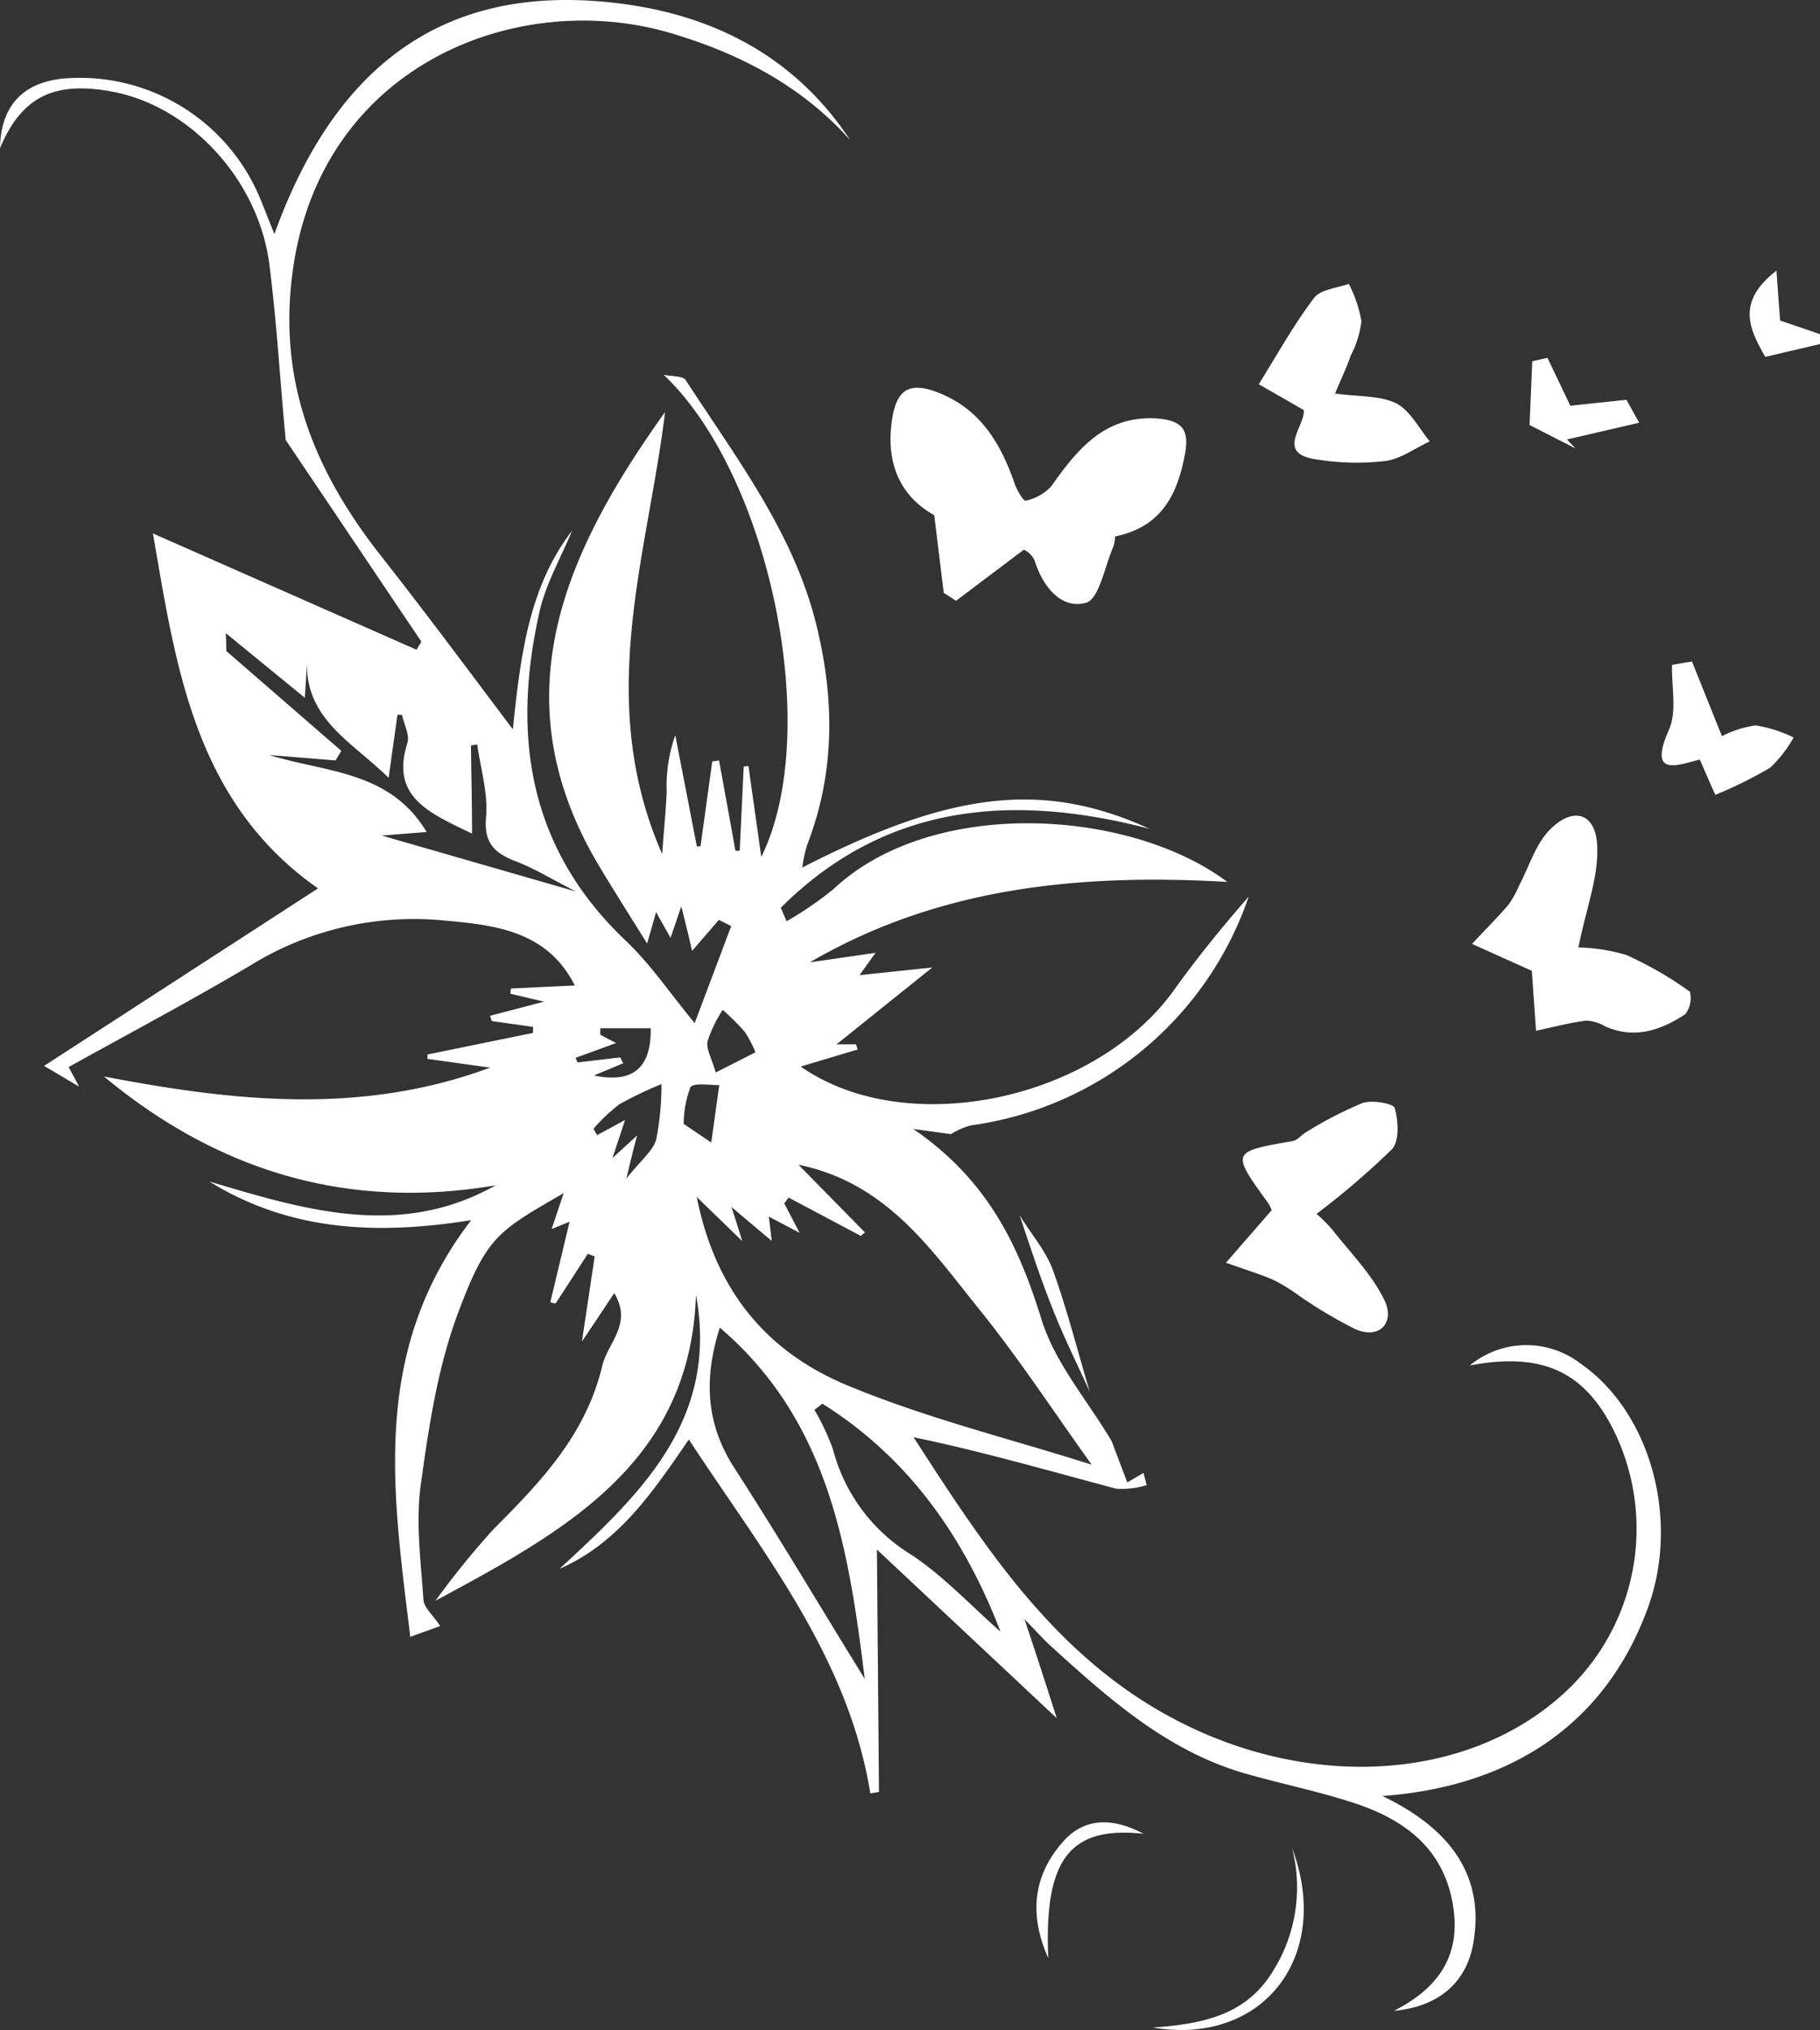 <svg xmlns="http://www.w3.org/2000/svg" viewBox="0 0 168.88 188.34"><rect x="0" y="0" width="168.88" height="188.34" fill="#333333" stroke="none"/><defs><style>.cls-1{fill:#ffffff;}</style></defs><title>Tattoos05</title><g id="Calque_2" data-name="Calque 2"><g id="Tatoo_07_-" data-name="Tatoo 07 -"><path class="cls-1" d="M81.56,166.25c-.06-7.28-.12-14.56-.19-22.49l16.69,15.65c-1.07-3.35-1.89-5.88-3-9.19,1.19,1.22,1.77,1.88,2.41,2.46,5.31,4.83,10.66,9.62,17.74,11.76,3.4,1,6.9,1.69,10.27,2.78,4.56,1.47,8.26,4,9.27,9.13.87,4.45-.69,7.81-5.41,10.21,4.57-.44,6.77-3,7.35-6.18,1.16-6.41-2.21-10.78-8.41-13.75,12.51-.94,20.93-7.13,24.68-17.61,2.92-8.18.13-18.1-6.35-22.55a8.23,8.23,0,0,0-10.22.21c6.85-1.29,10.83.62,13.58,6.51a20.68,20.68,0,0,1-4.83,23.89c-8.58,7.86-22.36,8.93-34.47,3.26s-18.91-16.19-25.9-27c6.37,1.32,12.58,3.12,18.82,4.78a8.21,8.21,0,0,0,2.81-.33l-.29-1.14-1.51.88-1.45-3.83c-2.23-3.76-5.27-7.26-6.52-11.32-2.13-6.89-5-12.92-11.89-17.64l3.5.48a6.94,6.94,0,0,1,1.84-.81,31.79,31.79,0,0,0,25.79-21.23c-2.47,2.83-4.84,5.74-7,8.77-7.45,10.22-24.83,13.81-34.57,7l5.28-1.58-.15-.48-1.81,0,8.89-7.13-6.75.71,1.48-2.07-6.09.88c12-7,25.12-8.24,38.73-7.46-9.09-6.82-27.41-7.9-36.52.65a32.22,32.22,0,0,1-4.37,3l-.54-1.25c9.68-9.66,21.43-10.67,34.23-7.32-9.85-4.5-18.41-3.51-32.24,3.59a14.5,14.5,0,0,1,.44-2.06c2.54-6.53,2.58-13.18,1-19.91-2-8.8-7.46-15.86-12.24-23.24-.29-.43-1.35-.35-2.06-.51,9.83,9.28,14.81,33.09,9.06,44.73-.4-2.86-.8-5.65-1.19-8.44l-.44.06c-.12,2.6-.25,5.21-.37,7.81l-.4,0q-.75-4.19-1.52-8.38l-.63.1L65,78.52l-.34,0-2-10.31a14.17,14.17,0,0,0-.8,5.22c-.07,1.67-.23,3.34-.42,5.8-6.28-14.36-1.34-27.66.27-41-9.37,13.11-15.48,26.64-6,42.31,1.32,2.19,2.69,4.35,4.34,7,.39-1.38.57-2,.83-2.92.47.85.86,1.53,1.34,2.39l1-2.92c.43,1.72.71,2.83,1,4.13,1-1.16,1.74-2,2.48-2.88l1.15.58-3.39,9c-2.32-2.81-4.11-5.48-6.38-7.63-9.06-8.59-10.62-19.08-8-30.61.59-2.57,2-5,3-7.44-3.93,5.14-4.76,11.27-5.49,18.43C43,61.56,39.08,56.3,35,51.12,29,43.34,25.69,35,27.22,24.75,30,5.91,48.15-1.12,62.3,3.09,68.71,5,74.42,8,78.89,13,73.48,4.81,65.39,1,56,.16c-15.87-1.45-25.3,7-30.54,21.56-.59-1.48-1-2.55-1.44-3.58A18.1,18.1,0,0,0,5.84,7.29C2.06,7.68.07,9.89,0,13.74,2,9,5,7.48,10.46,8.51,17.64,9.87,24,16.67,25,24.57,25.69,30,26,35.49,26.51,40.82L39.1,59.53l-.45.75L14.19,49.49C16.31,61.7,18,74.37,29.51,82.42L4.09,98.89l3.25,1.92L6.37,99c5.76-3.21,11.39-6.18,16.86-9.43A28.89,28.89,0,0,1,41,85.38c4.78.43,9.73.89,12.34,6.05l-5.93.28-.06.48,3.13.74-5,1.31.15.49,3.83.54c0,.18,0,.37,0,.56l-9.79,2,0,.41,5.81.81c-12,4.45-23.89,3.11-35.84.82,10.7,8.88,22.71,12.41,36.35,10.1-8.88,5-17.72,2.28-26.58-.36,7.25,4.47,15.14,5.06,24.31,3.59-9.35,12.21-7.28,25.23-5.65,38.66l2.77-1c-.63-1-1.5-1.68-1.55-2.46-.24-3.53-.72-7.15-.25-10.61.74-5.4,1.57-10.92,3.47-16,2.66-7.08,3.66-7.55,9.8-11.1-.39,1.14-.72,2.14-1.12,3.33l1.66-.67c-.61,2.56-1.2,5-1.79,7.48l.49.11q1.5-2.31,3-4.62l.63.25L54,124.45c1.37-2,2.14-3.22,3-4.47,1.72,2.85-.61,4.59-1.12,6.75-1.53,6.42-5.73,10.77-10.12,15.18a76.26,76.26,0,0,0-5.35,6.6c11.84-6.38,23.67-12.73,24.17-28.39,2.15,11.69-5.22,18.55-12.66,25.43,5.53-2.42,8.72-7.23,12-12,6.83,10.44,14.77,20.1,16.84,32.83ZM35.43,77.52l4.16-.33c-3.43-5.72-9.42-5.52-14.59-7.14l6.14.5c.18-.3.36-.59.53-.89L21,60.4c0,.14,0-.68-.05-1.66l7.34,6c.08-1.35.14-2.28.19-3.22-.07,5.25,4.2,7.32,7.58,10.64l.82-5.84.42,0c.19.88.73,1.87.5,2.62-1.58,5,2,6.47,6,8.4,0-2.93-.07-5.56-.1-8.18l.58-.09c.32,2.23,1,4.5.83,6.67-.26,2.54.84,3.45,2.87,4.22,1.64.63,3.16,1.58,5.46,2.75Zm57.41,73.86c-2.73-2.4-5.25-5.12-8.25-7.12a16.26,16.26,0,0,1-7.29-9.77,21.27,21.27,0,0,0-1.73-3.69l.74-.57C84.24,135.2,89.42,142.5,92.84,151.38ZM66,106l-2.56-1.73a9.73,9.73,0,0,1,.62-3.38c.23-.48,2-.19,2.68-.22Zm1.1-12.28a23.79,23.79,0,0,1,2,2,10.25,10.25,0,0,1,1,1.91l-3.69,1.87c-.36-1.29-.91-2.17-.75-2.91A12,12,0,0,1,67.05,93.71Zm-12,6.06,2.73-1.13-.28-.55-3.95.47c-.07-.14-.13-.28-.19-.43l3.76-1.37L55.7,96V95.4l4.68,0C60.44,99,58.79,100.56,55.09,99.77Zm1.73,7.66L58,103.91l-2.59,1.4c-.12-.19-.23-.39-.34-.59a16.54,16.54,0,0,1,2.4-2.27,36,36,0,0,1,3.91-1.87,26.43,26.43,0,0,1-.49,5.14c-.32,1.09-1.44,1.94-2.77,3.62.43-1.78.65-2.71,1-4Zm7.83,3.62,4.21,4.08c-.4-1.3-.59-1.91-1-3.16l3.74,3.15c-.09-.79-.16-1.38-.27-2.26l2.86,1.51c-.71-1.35-1.07-2.05-1.43-2.74l.41-.53,6.69,3.55.39-.32-6.17-6.28c8.29,1.7,12.38,8,16.87,13.53,3.64,4.53,6.83,9.41,10.34,14.3-7.57-2.41-15.39-4.32-22.72-7.38S66.41,119.86,64.65,111.05Zm3.47,25.11c-2.63-4.07-2.84-8.26-1.34-13,10,8.55,11.93,20.18,13.45,32.59C76,148.9,72.19,142.45,68.12,136.16Z"/><path class="cls-1" d="M107.32,38.82c-4.84-.28-7.36,2.89-9.8,6.33a4.57,4.57,0,0,1-2.37,1.31c-.18,0-.82-1-1-1.6-1.24-3.55-3-6.65-6.67-8.26-3.25-1.43-4.45-.41-4.79,3-.4,4.09,1.34,6.72,4,8.2L87.57,55l1.14.74L95,51a2,2,0,0,1,1,1c.77,2.45,2.47,4.54,4.76,3.93,1.23-.33,1.75-3.41,2.57-5.26a3.51,3.51,0,0,0,.14-.9c4.15-.85,5.72-3.66,6.45-7.48C110.43,39.85,109.69,39,107.32,38.82Z"/><path class="cls-1" d="M121.26,105c-.46.25-.83.77-1.3.86-5.73,1-5.72,1-2.32,5.71.29.4.43.92.34.73l-4.22,4.85c1.93.69,3.18,1.07,4.38,1.58a16.56,16.56,0,0,1,2.09,1.26,42,42,0,0,0,5.55,3.33c2.37,1,3.59-.75,2.73-2.59-1.14-2.44-3.18-4.47-4.88-6.64a12.94,12.94,0,0,0-1.47-1.47,72.67,72.67,0,0,0,7-6c.71-.77.59-2.62.26-3.82-.12-.42-2.1-.78-3-.46A35.41,35.41,0,0,0,121.26,105Z"/><path class="cls-1" d="M143.79,77c-1.32,1.35-1.9,3.4-2.82,5.14a9.65,9.65,0,0,1-1,1.8c-.95,1.12-2,2.15-3.38,3.63l5.55,2.5.39,5.56c1.55-.33,3.08-.74,4.65-.94a3.74,3.74,0,0,1,1.78.54c2.72,1.2,5.17.35,7.42-1.14a2.46,2.46,0,0,0,.43-2.08,33.69,33.69,0,0,0-5.92-3.42,17.24,17.24,0,0,0-4.43-.69c.73-3.62,1.85-6.47,1.75-9.29C148.14,75.43,146,74.74,143.79,77Z"/><path class="cls-1" d="M121.93,27.65c-1.83,2.4-3.3,5.06-5.13,8,1.26.72,2.7,1.54,4.18,2.4.12,1.53-2.66,4,1.15,4.57a23.42,23.42,0,0,0,6.42.15c1.43-.19,2.75-1.19,4.12-1.82-1-1.21-1.82-2.87-3.12-3.53-1.5-.74-3.45-.6-5.67-.91C124.51,35,125,34,125.33,33a9.23,9.23,0,0,0,1-3.22,12.51,12.51,0,0,0-1.17-3.44C124,26.74,122.53,26.85,121.93,27.65Z"/><path class="cls-1" d="M155.15,61.68c-.06,2,.47,4.31-.28,6-2,4.52.85,3.27,2.86,2.79.55,1.26,1,2.33,1.44,3.27a38.94,38.94,0,0,0,5.09-2.52,11.56,11.56,0,0,0,2.17-2.8,12.36,12.36,0,0,0-3.53-1.12,9.78,9.78,0,0,0-3.12,1L157,61.37Z"/><path class="cls-1" d="M142.18,33.51c-.09,2.12-.18,4.24-.25,5.92l4.27,2.18-.8-.84,6.7-1.55-1.18-2.13-5.21.55-2.12-4.44Z"/><path class="cls-1" d="M119.89,171.44a14.63,14.63,0,0,1-2,11.79c-2.57,3.9-6.67,4.56-10.92,4.88C117.22,189.83,123.66,181.45,119.89,171.44Z"/><path class="cls-1" d="M163.8,33.11l5.08-1.19V31l-3.7-1.26c-.1-1.3-.2-2.61-.34-4.63C161.08,28,162.32,30.53,163.8,33.11Z"/><path class="cls-1" d="M106.11,170.13c-2.66-1.42-5.37-1.64-7.46.72-2.71,3.06-3.24,6.64-1.38,10.82C96.86,172.43,99.31,169.39,106.11,170.13Z"/><path class="cls-1" d="M94.62,112.77c1,3,2,6.06,3.19,9,1,2.49,2.19,4.89,3.3,7.32-1.13-3.79-2.1-7.65-3.45-11.37C97,116,95.65,114.42,94.62,112.77Z"/></g></g></svg>